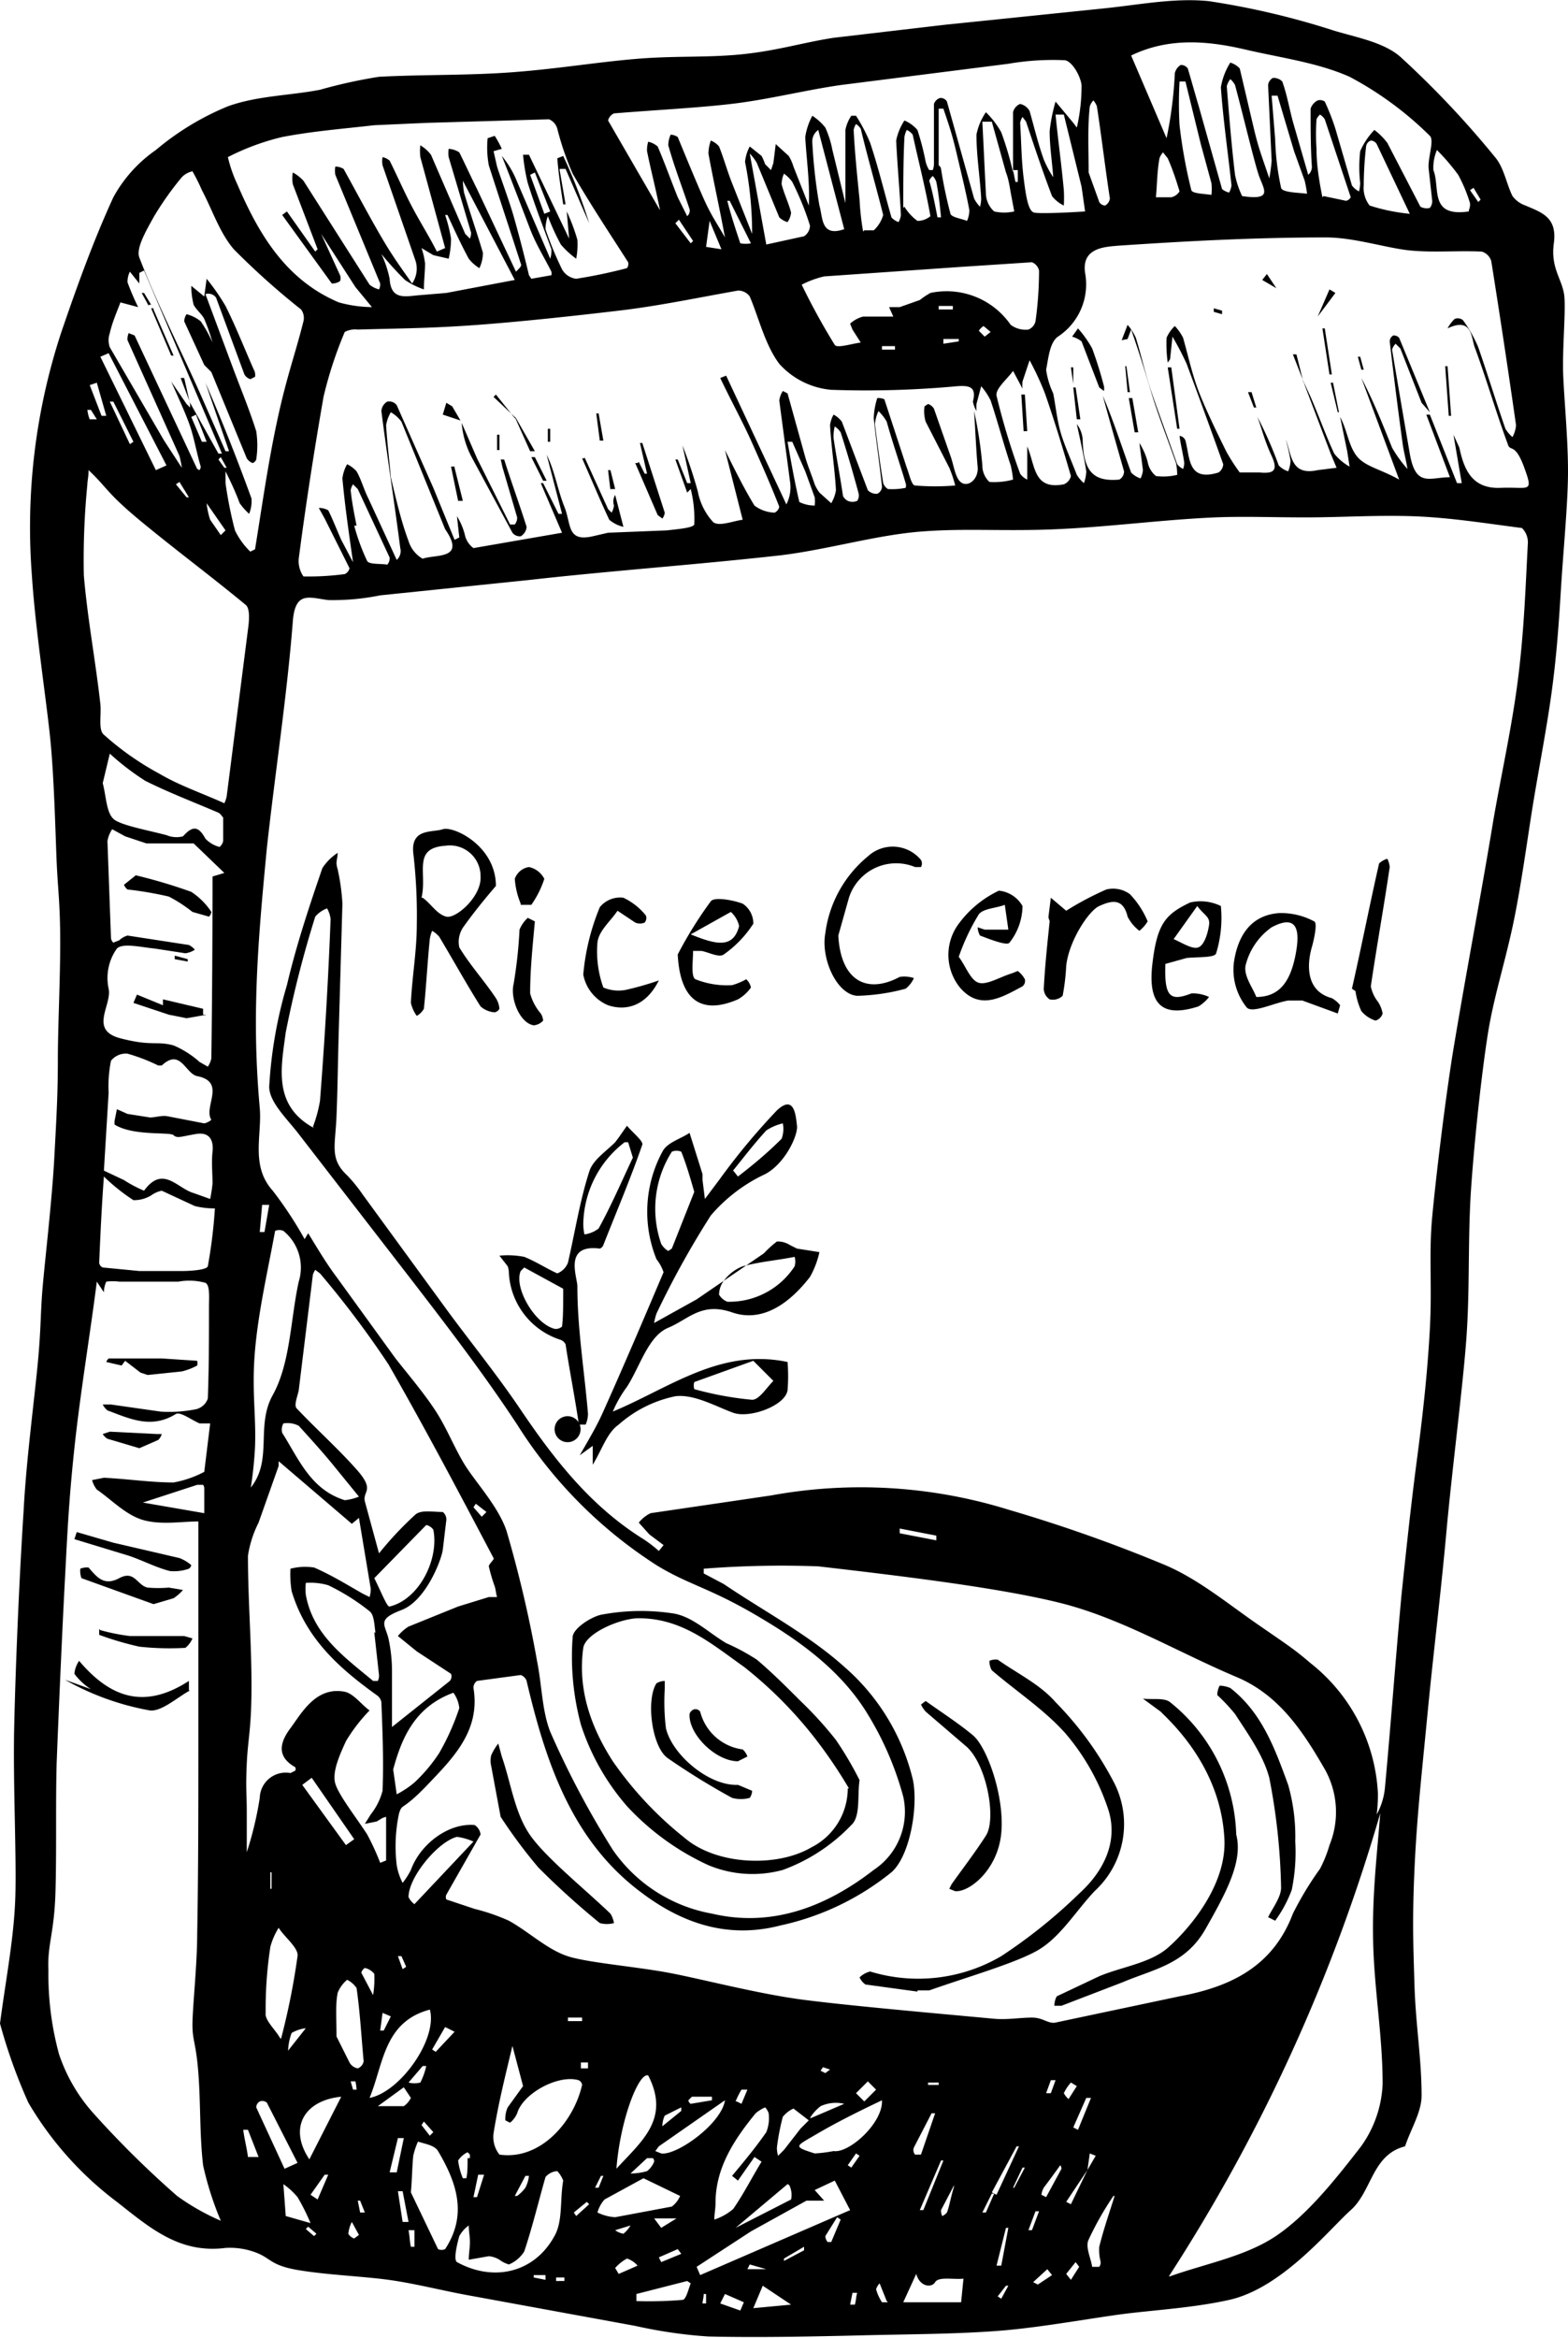 <svg id="ricecereal_kidsfood_Image" data-name="ricecereal(kidsfood) Image" xmlns="http://www.w3.org/2000/svg" viewBox="0 0 132.8 197.9"><title>ricecereal(kidsfood)</title><path d="M3.2,176.5c0.5-3.8,1.2-7.3,1.3-10.8s-0.2-9.5-.1-14.2,0.4-12.2.8-18.4c0.2-3.8.7-7.7,1.1-11.5s0.3-4.9.5-7.3,0.8-7.4,1-11.1,0.3-5.5.3-8.3,0.2-6.6.2-9.9S8.1,80.5,8,78.2s-0.2-6.7-.5-10S6.2,58.6,5.9,53.9A52.8,52.8,0,0,1,8.4,33.3c1.3-3.8,2.7-7.7,4.4-11.4a11.7,11.7,0,0,1,3.6-4,23,23,0,0,1,6.1-3.7c2.5-.9,5.2-0.9,7.8-1.4a42.8,42.8,0,0,1,5-1.1c3.8-.2,7.7-0.1,11.5-0.4s6.7-.8,10.1-1.1S63,10.1,66,9.8s5.2-1,7.8-1.4l9.4-1.1L96.8,5.9c2.9-.3,5.9-0.9,8.8-0.6a66.8,66.8,0,0,1,10.6,2.5c2,0.6,4.3,1,5.7,2.3a80.1,80.1,0,0,1,8,8.5c0.7,0.9.9,2.2,1.4,3.2a2.3,2.3,0,0,0,1.1.8c1.4,0.6,2.7,1,2.4,3.2s0.8,3.1.9,4.6-0.2,4.5-.1,6.7,0.4,5.3.4,8-0.4,6.7-.6,10-0.4,5.9-.8,8.8-1,6-1.5,9-1,6.9-1.7,10.3-1.7,6.4-2.2,9.6-1.1,8.6-1.4,12.9-0.1,8.5-.4,12.7-1.2,11-1.7,16.5-1.1,10.2-1.6,15.4-0.9,8.7-1.1,13.1-0.1,6.6,0,9.9,0.6,6.2.6,9.3c0,1.4-.9,2.8-1.4,4.3h0c-2.8.7-2.8,3.8-4.6,5.4s-5.8,6.6-10.3,7.6c-2.7.6-5.5,0.8-8.2,1.1s-7.4,1.2-11.1,1.5-7.8.3-11.8,0.4-8.7.2-13,.1a40.6,40.6,0,0,1-6.2-.9l-14.2-2.6c-2.2-.4-4.5-1-6.7-1.3s-5-.4-7.5-0.8-2.4-1-3.7-1.5a6.2,6.2,0,0,0-2.6-.4c-3.9.5-6.4-1.7-9.2-3.9a28.6,28.6,0,0,1-7.5-8.4A45.4,45.4,0,0,1,3.2,176.5Zm92.1,12.4-1.8,2.7,0.4,0.2,1.4-2.9,0.7-1.2-0.5-.2ZM19.3,39.3l2.4,4.3H22L15.4,28.1l-0.4.2v0.9l-0.8-1a1.9,1.9,0,0,0-.2.9,21.5,21.5,0,0,0,.9,2.1l-1.5-.4c-0.3.8-.7,1.7-0.9,2.6a1.8,1.8,0,0,0,0,1.2l4.6,7.9,1.5,2.3a9.2,9.2,0,0,0-.2-1l-4.4-9.8a1.2,1.2,0,0,1,.1-0.6l0.5,0.2,5.3,11.3L20.1,45a0.6,0.6,0,0,0,.1-0.3c-0.3-1-.5-2.1-0.8-3.1s-0.9-2.3-1.7-4.1L19,39.4l0.3,0.3V39.3h0Zm94.3-1.8,0.6,1.3c0.7,1.6,1.3,3.3,2,4.8a4.4,4.4,0,0,0,1.3,1.1l-0.2-1.3-0.6-2.9c0.6,1.1.7,2.4,1.4,3.3s2,1.1,3.6,2l-3.2-8.6c1,1.9,1.8,3.9,2.6,5.9a10.7,10.7,0,0,0,1.3,1.8c-0.1-.7-0.3-1.4-0.4-2.1q-0.6-4.4-1.1-8.7a0.6,0.6,0,0,1,.3-0.5,0.6,0.6,0,0,1,.5.2l2.6,6.3-0.7-.8-1.8-4.6-0.4-.4a1.2,1.2,0,0,0-.3.5c0.5,3,1,5.9,1.5,8.8s1.7,2,3.4,2l-2-5.3h0.3l2.3,5.8H127L126.3,42l0.5,1.1c0.4,1.9,1.1,3.5,3.5,3.4s2.8,0.5,2-1.7-1.2-1.3-1.4-2c-1-2.7-1.8-5.5-2.8-8.2-0.3-.8-0.2-2.6-2.3-1.6a3.1,3.1,0,0,1,.6-0.8,0.7,0.7,0,0,1,.7.1,11.3,11.3,0,0,1,1.3,2.3c0.8,2.3,1.5,4.6,2.3,6.9a2.8,2.8,0,0,0,.6.7,2.6,2.6,0,0,0,.3-1q-1-7-2.1-13.9a1.2,1.2,0,0,0-.8-0.8c-2-.1-4.1.1-6.1-0.1s-4.7-1.1-7.1-1.1c-5.9,0-11.7.3-17.6,0.7-1.2.1-3.1,0.2-2.8,2.3a5.3,5.3,0,0,1-2.3,5.4c-0.7.5-.8,1.8-1,2.8a6.9,6.9,0,0,0,.6,2c0.2,1,.3,2.1.6,3.2s0.9,2.4,1.4,3.7a3.1,3.1,0,0,0,.6.7,3.1,3.1,0,0,0,.2-1c-0.2-1.3-.5-2.6-0.8-4a2.4,2.4,0,0,1,.5,1.5c0.1,2.5.9,3.4,3.1,3.2a0.8,0.8,0,0,0,.4-0.7c-0.6-2.1-1.2-4.2-1.8-6.4,0.9,2.1,1.6,4.3,2.4,6.5a1.9,1.9,0,0,0,.8.5,2.1,2.1,0,0,0,.2-0.7c-0.1-.8-0.2-1.5-0.3-2.3a5.8,5.8,0,0,1,.7,1.6,2,2,0,0,0,.7,1.2,5,5,0,0,0,1.8-.1,5,5,0,0,0-.1-1c-0.7-2-1.5-4-2.1-6s-1-3.3-1.7-5.3l-0.3.8L98.2,34l0.5-1.3a4.4,4.4,0,0,1,.7,1.1c0.4,1.3.7,2.6,1.1,3.9s1.6,4.5,2.4,6.8a1.5,1.5,0,0,0,.5.4,1.6,1.6,0,0,0,.1-0.5c-0.1-.8-0.3-1.5-0.4-2.3a0.6,0.6,0,0,1,.5.4c0.4,1.5.2,3.5,2.8,2.7a0.9,0.9,0,0,0,.4-0.7q-1.5-4.2-3.1-8.5a25,25,0,0,0-1.2-2.3l-0.2,1.9-0.2.3a11.7,11.7,0,0,1-.1-2.1,3,3,0,0,1,.7-1,4.1,4.1,0,0,1,.7,1c0.4,1.4.7,2.8,1.2,4.2s1.6,3.7,2.5,5.5a17.1,17.1,0,0,0,1.1,1.7h1.7c1.1,0.1,1.6-.1,1-1.4s-0.8-2.2-1.2-3.3a34.2,34.2,0,0,1,1.8,4.1,1.9,1.9,0,0,0,.8.5,2.6,2.6,0,0,0,.2-0.9,17.6,17.6,0,0,0-.4-1.8c0.5,1.3.4,3.1,2.7,2.6l1.6-.2-0.5-1.2-2.2-5.8h0ZM29.3,109.6c0.8,1.3,1.5,2.5,2.4,3.7l5,6.9c1.1,1.4,2.3,2.8,3.3,4.3s1.6,3.1,2.5,4.6,2.9,3.6,3.6,5.7a103.7,103.7,0,0,1,2.6,11.1c0.4,2,.4,4.1,1.1,5.9a75.9,75.9,0,0,0,5.3,10,13,13,0,0,0,8.4,5.4c5.1,1.2,9.7-.6,13.7-3.7a5.9,5.9,0,0,0,2.5-6.2,26.5,26.5,0,0,0-2.9-6.8c-2.3-3.9-6-6.5-9.8-8.7s-5.6-2.5-8.2-4.1A38.5,38.5,0,0,1,47,125.8c-2.7-4.1-5.6-7.9-8.6-11.8l-9.9-12.8c-1-1.3-2.5-2.7-2.5-4a37.5,37.5,0,0,1,1.5-8.6c0.8-3.4,1.9-6.7,3-9.9a4.3,4.3,0,0,1,1.3-1.3c0,0.3-.1.6-0.1,0.9a2.3,2.3,0,0,0,.1.5,17.9,17.9,0,0,1,.4,2.9c-0.1,3.5-.2,7-0.3,10.5s-0.1,5-.2,7.5-0.6,3.6.9,5a12.2,12.2,0,0,1,1.3,1.6l7.3,10c2,2.7,4.1,5.3,6,8.1,2.9,4.3,6,8.3,10.5,11.1a10.9,10.9,0,0,1,1.3,1l0.4-.5-1.2-.9-0.9-1a2.9,2.9,0,0,1,1-.8l10.2-1.5A42.2,42.2,0,0,1,88.6,133a128.2,128.2,0,0,1,13.3,4.7c2.8,1.2,5.2,3.2,7.8,5s3.1,2.1,4.5,3.3a15,15,0,0,1,5.7,11,13.8,13.8,0,0,1-.1,1.8,5.8,5.8,0,0,0,.7-2.3c0.5-5.4.9-10.9,1.4-16.3,0.4-3.8.8-7.6,1.3-11.4s0.9-7.4,1.1-11.1-0.1-6.3.2-9.5,1-9.1,1.7-13.6c1.1-6.7,2.4-13.4,3.5-20.1,0.7-4,1.6-8,2.1-12.1s0.6-7.5.8-11.2a1.7,1.7,0,0,0-.5-1.3c-3.1-.4-6.2-0.9-9.3-1s-6,.1-9,0.1-5.1-.1-7.7,0c-4.5.2-8.9,0.8-13.4,1s-7.7-.1-11.5.2-7.8,1.5-11.8,2c-7.1.8-14.3,1.3-21.4,2.1L35.4,55.6a20.1,20.1,0,0,1-4.4.4c-1.6-.2-2.8-0.8-3,1.8-0.5,6.4-1.5,12.8-2.2,19.2-0.4,4.2-.8,8.4-0.9,12.7a80.3,80.3,0,0,0,.3,9.3c0.2,2.3-.8,4.9,1.1,7a33.2,33.2,0,0,1,2.7,4.1ZM62.8,138v0.4l1.7,0.9c3.4,2.3,7.2,4.3,10.2,7a18.3,18.3,0,0,1,5.8,9.5c0.5,2.2-.2,6.5-1.8,7.9a22.5,22.5,0,0,1-9.4,4.5c-4.6,1.2-8.5-.3-11.8-2.8-5.9-4.4-8.1-11.1-9.7-17.9a0.8,0.8,0,0,0-.5-0.5l-3.7.5a0.7,0.7,0,0,0-.3.6c0.6,3.6-1.7,5.9-3.9,8.2s-2.1,1.5-2.4,2.4a13.3,13.3,0,0,0-.2,4.4,5.1,5.1,0,0,0,.5,1.5,6.5,6.5,0,0,0,.7-1.1c0.8-2.2,3.2-4,5.4-3.8a1.1,1.1,0,0,1,.5.8l-2.9,5.1a0.5,0.5,0,0,0,0,.4l2.4,0.8a17,17,0,0,1,2.9,1c1.8,1,3.4,2.6,5.3,3.1s5.5,0.8,8.2,1.3,7.6,1.8,11.5,2.3,10.7,1.1,16.1,1.6c1.1,0.1,2.2-.1,3.2-0.1s1.4,0.6,2.1.4l10.4-2.2c4.3-.8,7.9-2.5,9.6-7a27.6,27.6,0,0,1,2.3-3.8,10.8,10.8,0,0,0,.8-2,7.4,7.4,0,0,0-.5-6.6c-1.8-3.1-3.8-6.1-7.3-7.6-5-2.1-9.8-5-15-6.3s-13.6-2.3-20.5-3.1A84.5,84.5,0,0,0,62.8,138ZM11.4,113.7c-0.6,4.7-1.4,9.4-1.9,14.1s-0.6,7.4-.8,11.1S8.2,149.3,8,154.4c-0.1,3.6,0,7.3-.1,10.9s-0.7,4.5-.6,6.7a25.7,25.7,0,0,0,.9,7.1,14.3,14.3,0,0,0,3,5.1,82.6,82.6,0,0,0,7,6.9,19.5,19.5,0,0,0,3.7,2.1,26.7,26.7,0,0,1-1.5-4.7c-0.3-2.6-.2-5.2-0.4-7.8s-0.5-2.7-.5-4.1,0.4-5.1.4-7.6c0.1-5.4.1-10.9,0.1-16.3s0-12.3,0-18.7c-1.4,0-3.1.3-4.6-.1s-2.7-1.7-4-2.6a2.2,2.2,0,0,1-.4-0.8l1-.2c2,0.1,4,.4,5.9.4a8.9,8.9,0,0,0,2.6-.9l0.5-4.1H20.1c-0.7-.3-1.6-1-2-0.8-2.1,1.3-3.9.4-5.8-.3a1.6,1.6,0,0,1-.4-0.5h0.7l4.2,0.6a11.5,11.5,0,0,0,3-.2,1.4,1.4,0,0,0,1-.9c0.1-2.6.1-5.2,0.1-7.8,0-.7.1-1.8-0.3-2a5.1,5.1,0,0,0-2.3-.1h-5a4.1,4.1,0,0,0-1.1,0,2.2,2.2,0,0,0-.2.9ZM64.6,43.3c1,2,1.7,3.4,2.5,4.7a3,3,0,0,0,1.7.6,0.7,0.7,0,0,0,.4-0.5c-0.7-1.8-1.5-3.6-2.3-5.4s-1.8-3.6-2.7-5.5l0.5-.2,5.1,10.9a3.2,3.2,0,0,0,.3-2c-0.3-2.3-.6-4.5-0.9-6.8a2,2,0,0,1,.3-0.8l0.4,0.2,1.5,5.4c0.2,0.7.5,1.4,0.8,2.3a3.5,3.5,0,0,0,.4.7l1,0.9a3.1,3.1,0,0,0,.4-1.1c-0.1-1.8-.4-3.7-0.5-5.5a2.4,2.4,0,0,1,.3-0.9,2.1,2.1,0,0,1,.7.6l2.2,5.8a1,1,0,0,0,.8.3,0.7,0.7,0,0,0,.4-0.6c-0.2-1.9-.5-3.9-0.7-5.8a6.2,6.2,0,0,1,.3-1.7,1.3,1.3,0,0,1,.6.1L80,44.8c0.2,0.5.4,1.5,0.7,1.5a20.4,20.4,0,0,0,3.4,0,10.2,10.2,0,0,0-.5-1.5l-2-3.9a3,3,0,0,1-.1-1.3l0.3-.2a0.9,0.9,0,0,1,.5.4l1.4,4c0.3,0.8.4,2,1,2.3s1.4-.4,1.3-1.4-0.2-3.1-.3-4.7a35.8,35.8,0,0,1,.7,4.6A1.9,1.9,0,0,0,87,46a6,6,0,0,0,2-.2,8.9,8.9,0,0,0-.2-1.2c-0.6-1.8-1.1-3.7-1.7-5.5a5.5,5.5,0,0,0-.8-1.2l-0.4,1.5a4.5,4.5,0,0,0,0,.6,2.6,2.6,0,0,1-.3-0.8c0.3-1.2-.2-1.4-1.4-1.3a83.8,83.8,0,0,1-10.6.3A6.7,6.7,0,0,1,69.2,36c-1.2-1.6-1.7-3.8-2.5-5.7a1.2,1.2,0,0,0-1-.5c-3.4.6-6.7,1.3-10.1,1.7s-7.9.9-11.9,1.2-6.8.3-10.2,0.4a1.9,1.9,0,0,0-1.1.2,34.1,34.1,0,0,0-1.8,5.5c-0.8,4.6-1.5,9.1-2.1,13.7a2.3,2.3,0,0,0,.4,1.5,23.1,23.1,0,0,0,3.5-.2,0.7,0.7,0,0,0,.4-0.5l-2.1-4.2-0.5-.9a1.6,1.6,0,0,1,.8.2c0.4,0.8.7,1.6,1.1,2.5l1,1.9c-0.4-2.8-.7-4.9-0.9-7.1a3.2,3.2,0,0,1,.4-1.2,2.6,2.6,0,0,1,.8.6c0.4,0.7.6,1.5,1,2.3l2.4,5.2a1,1,0,0,0,.3-1c-0.5-3.9-1.1-7.7-1.6-11.6a1,1,0,0,1,.5-0.8,0.8,0.8,0,0,1,.8.3l3.1,7,1.8,4.4,0.4-.2-0.2-1.8a5.5,5.5,0,0,1,.7,1.7,1.9,1.9,0,0,0,.7,1l7.5-1.3-1.8-4.2h0.2l1.3,2.6h0.3l-1.3-5c0.7,1.4.9,2.9,1.5,4.4s0.2,3,2.4,2.5l1.3-.3,5-.2c0.8-.1,2.2-0.2,2.3-0.5a10.4,10.4,0,0,0-.3-3l-0.3.3-1-2.8h0.2l0.8,2h0.3l-0.7-3.2a39.2,39.2,0,0,1,1.3,3.9,5.3,5.3,0,0,0,1.3,2.6c0.5,0.4,1.7-.1,2.5-0.2ZM29.9,26.5l0.2-.2L28,20.8a3,3,0,0,1,0-1,3.5,3.5,0,0,1,.9.7l5.6,8.8a2.1,2.1,0,0,0,.8.4,1,1,0,0,0,.1-0.5L31.6,20a2.1,2.1,0,0,1,0-.7,1.4,1.4,0,0,1,.7.2c1,1.8,2,3.7,3.1,5.6s1.8,2.8,2.7,4.1a2.2,2.2,0,0,0,.3-1.9l-2.8-8.1a1.9,1.9,0,0,1,0-.7,1.4,1.4,0,0,1,.6.3c0.7,1.4,1.3,2.8,2,4.1s1.4,2.4,2,3.6l0.7-.3-2.1-7.7a4.2,4.2,0,0,1,0-1,3.2,3.2,0,0,1,.9.8L42.6,25,43,25.4a1.4,1.4,0,0,0,.1-0.5l-1.9-6.4a2.2,2.2,0,0,1,0-.7,1.8,1.8,0,0,1,.9.3c0.5,1,1,2.1,1.5,3.1l3.3,7c0.4-.4.5-0.5,0.4-0.7-0.9-2.8-1.8-5.5-2.7-8.3a8.2,8.2,0,0,1-.1-2.3l0.6-.2a8.9,8.9,0,0,1,.6,1.1l-0.7.2c0.1,0.4.2,0.9,0.3,1.3s1,2.8,1.4,4.2,0.9,3.3,1.3,5l0.2,0.3,1.7-.3a0.6,0.6,0,0,0,0-.3c-0.6-1.2-1.3-2.3-1.8-3.6s-1.6-4.2-2.4-6.2A8.1,8.1,0,0,1,47,20.6l2.5,5.8,0.3,0.7a2.2,2.2,0,0,0,.1-0.8c-0.7-1.9-1.4-3.7-2-5.6a15.8,15.8,0,0,1-.4-2.4H48l3.4,7.1-0.2-2.3a16.2,16.2,0,0,1,.9,2.4,6.2,6.2,0,0,1-.1,1.6,7.3,7.3,0,0,1-1.3-1.2,19.7,19.7,0,0,1-1.1-2.4,3.2,3.2,0,0,0-.2,1.1,28.8,28.8,0,0,0,1.4,3.4,1.6,1.6,0,0,0,1.2.8,43.3,43.3,0,0,0,4.3-.9,0.6,0.6,0,0,0,.1-0.5c-1.6-2.5-3.2-4.9-4.7-7.5a24.5,24.5,0,0,1-1.3-3.8,1.2,1.2,0,0,0-.7-0.8l-10.3.3-4.5.2c-2.6.3-5.2,0.5-7.8,1a20.4,20.4,0,0,0-4.6,1.7,11.6,11.6,0,0,0,.8,2.3c1.8,4.2,4.1,8.1,8.6,10a10.9,10.9,0,0,0,2.8.4l-1.4-1.7L30.4,25,32,28.5a0.7,0.7,0,0,1,0,.5,1.2,1.2,0,0,1-.7.2l-4.2-5.8,0.4-.3ZM22.2,73.2a2.3,2.3,0,0,0,.2-0.6c0.6-4.7,1.2-9.4,1.8-14.1,0.1-.7.2-1.8-0.2-2.1-2.9-2.4-6-4.7-8.9-7.1s-2.8-2.8-4.4-4.3c0,0.6-.1.9-0.1,1.2a65,65,0,0,0-.3,7.7c0.3,3.6,1,7.3,1.4,10.9,0.1,0.9-.2,2.2.3,2.6a24.2,24.2,0,0,0,4.7,3.3C18.4,71.7,20.2,72.3,22.2,73.2Zm80.1,124.7c3.1-1.1,6.5-1.7,9.1-3.5s4.9-4.7,7-7.4a9.7,9.7,0,0,0,1.9-5.4c0-4-.7-7.9-0.8-11.9s0.3-7.2.6-11A147.4,147.4,0,0,1,102.2,197.9ZM89,19.8c0-2.1,0-3.6,0-5.1a1,1,0,0,1,.6-0.7,1.2,1.2,0,0,1,.8.6c0.4,1.4.7,2.7,1.2,4.1a8.9,8.9,0,0,0,.8,1.5c-0.1-1.4-.3-2.6-0.3-3.9a14.2,14.2,0,0,1,.5-2.5l1.5,1.8,0.3,0.4a15.5,15.5,0,0,0,.4-3.6c-0.1-.8-0.8-2-1.4-2.1a22.1,22.1,0,0,0-4.8.3L74.4,12.4c-2.8.4-5.6,1.1-8.5,1.5s-7.1.6-10.7,0.9a0.9,0.9,0,0,0-.5.6l4.4,7.6c-0.4-2-.8-3.5-1.1-5a2.3,2.3,0,0,1,.1-0.8,1.8,1.8,0,0,1,.8.4c0.6,1.4,1.1,2.8,1.7,4.3l0.8,1.6a0.6,0.6,0,0,0,.2-0.6c-0.6-1.8-1.3-3.6-1.8-5.4a2.2,2.2,0,0,1,.2-0.9,1.2,1.2,0,0,1,.6.2c0.7,1.7,1.4,3.4,2.1,5s1.1,2.1,1.9,3.5c-0.5-2.7-1-4.9-1.4-7.1a3.5,3.5,0,0,1,.2-1.1,1.7,1.7,0,0,1,.7.5c0.4,1,.7,2.1,1.1,3.1l1.7,4.3a30.8,30.8,0,0,0-.6-6.1,3.5,3.5,0,0,1,.4-1.3l1,0.8a4.6,4.6,0,0,1,.3.7l0.5,0.5,0.2-.6,0.2-1.6L70,18.4a3.8,3.8,0,0,1,.4.9l1.3,3.3c0.1-2-.2-3.9-0.3-5.8A5.5,5.5,0,0,1,72,15,4.7,4.7,0,0,1,73.1,16a8.3,8.3,0,0,1,.6,1.9l1.1,4.5c0-2,0-4.1,0-6.2a3.3,3.3,0,0,1,.5-1.2h0.4a14.2,14.2,0,0,1,1.2,2.3c0.7,2.1,1.2,4.2,1.8,6.3a1.4,1.4,0,0,0,.6.4,1.5,1.5,0,0,0,.2-0.6c-0.1-2.1-.3-4.2-0.4-6.3a4.8,4.8,0,0,1,.7-1.7,3,3,0,0,1,1.1.8,22.5,22.5,0,0,1,.7,2.7,2.5,2.5,0,0,0,.3.7h0.3a1.6,1.6,0,0,0,.1-0.5c0-1.7,0-3.4,0-5.1a0.8,0.8,0,0,1,.5-0.5,0.6,0.6,0,0,1,.6.3L85.7,22a2.7,2.7,0,0,0,.5.7,2.7,2.7,0,0,0,.1-0.7c-0.1-1.8-.4-3.6-0.4-5.4a5.1,5.1,0,0,1,.8-1.9,7.4,7.4,0,0,1,1.3,1.7A26.6,26.6,0,0,1,89,19.8ZM36.4,151.4l4.9-3.9a0.6,0.6,0,0,0,.1-0.6l-2.9-1.9-1.6-1.3a3.6,3.6,0,0,1,.9-0.8l4.2-1.7,2.6-.8h0.7c-0.1-.3-0.1-0.6-0.2-0.9a14.8,14.8,0,0,1-.5-1.7c0-.2.5-0.6,0.4-0.7-2.9-5.5-5.8-11-8.9-16.4a81.5,81.5,0,0,0-5.8-7.7l-0.4-.3a1.8,1.8,0,0,0-.2.4l-1.2,9.8c-0.1.5-.4,1.2-0.2,1.5,1.7,1.8,3.5,3.4,5.1,5.2s0.5,1.8.7,2.7l1.2,4.4a29.4,29.4,0,0,1,3.1-3.3c0.5-.4,1.5-0.2,2.3-0.2a0.8,0.8,0,0,1,.3.7c-0.1.8-.2,1.7-0.3,2.5s-1.4,4.3-3.5,5.1-1.4,1.2-1.1,2.4a13.2,13.2,0,0,1,.3,2.9C36.4,148.6,36.4,150.2,36.4,151.4Zm-0.8,7.7-0.5.3-1,.2,0.5-.8a5.4,5.4,0,0,0,1-2c0.1-2.5,0-5-.1-7.5a0.9,0.9,0,0,0-.4-0.6c-3.2-2.3-6-4.8-7.2-8.8a8.9,8.9,0,0,1-.1-1.9,5,5,0,0,1,2-.1c1.4,0.6,2.7,1.4,4.1,2.2l0.6,0.3a2.4,2.4,0,0,0,.1-0.7l-1-6-0.6.5-6.2-5.3v0.4l-1.7,4.8a9.3,9.3,0,0,0-.9,2.8c0,3.7.3,7.3,0.3,11s-0.3,4.4-.4,6.6,0,2.6,0,4,0,2.3,0,3.5a29.2,29.2,0,0,0,1.1-4.6,2.2,2.2,0,0,1,2.6-2.1l0.4-.2a0.3,0.3,0,0,0,0-.3c-1.6-.9-1.3-2.1-0.4-3.3s2.1-3.5,4.5-3.1c0.8,0.1,1.5,1.1,2.2,1.6a14.1,14.1,0,0,0-2,2.6c-0.5,1.1-1.2,2.6-.9,3.6s1.8,2.9,2.7,4.3a21.2,21.2,0,0,1,1.1,2.4l0.5-.2v-3.7ZM22.3,45.1v1a34.7,34.7,0,0,0,.8,4,6.3,6.3,0,0,0,1.3,1.8l0.4-.2c0.6-3.7,1.1-7.3,1.9-11s1.5-5.5,2.2-8.3a1.2,1.2,0,0,0-.2-1,63.5,63.5,0,0,1-5.7-5.1c-1.2-1.4-1.8-3.3-2.7-5a16.8,16.8,0,0,0-.8-1.6,1.8,1.8,0,0,0-.9.5,26,26,0,0,0-2.4,3.4c-0.6,1.1-1.5,2.6-1.2,3.4,1.5,3.9,3.4,7.6,5.1,11.4l2.2,5h0.3l-2-5.8c1.4,3.2,2.7,6.5,3.9,9.8a2.9,2.9,0,0,1-.2,1.3,5.6,5.6,0,0,1-.8-0.9C23.2,47,22.9,46.3,22.3,45.1ZM21.2,79.4l1-.3-2.6-2.5h-4L13.8,76l-1.1-.6a2.6,2.6,0,0,0-.4,1c0.1,2.7.2,5.5,0.3,8.2a0.6,0.6,0,0,0,.2.4l0.5-.2a1.7,1.7,0,0,1,.7-0.4l5.2,0.8a1.5,1.5,0,0,1,.5.4,1.9,1.9,0,0,1-.8.3l-2.6-.4c-1.1-.1-2.7-0.5-3.2,0a4.3,4.3,0,0,0-.7,3.4c0.3,1.4-1.7,3.5,1,4.2s3,0.2,4.5.6a8,8,0,0,1,2.2,1.4l0.7,0.4a1.9,1.9,0,0,0,.3-0.7Q21.2,87.2,21.2,79.4ZM99,9.9l3,7a34.5,34.5,0,0,0,.7-5.5,1.1,1.1,0,0,1,.5-0.7,0.7,0.7,0,0,1,.6.3c0.3,1,.6,2.1.9,3.1l2,7.1a1.3,1.3,0,0,0,.6.3,1.7,1.7,0,0,0,.2-0.6c-0.3-2.8-.7-5.5-0.9-8.3a5.6,5.6,0,0,1,.8-2.1,1.8,1.8,0,0,1,.8.5c0.4,1.7.8,3.4,1.2,5.1s0.7,2.4,1.3,4.2a14.5,14.5,0,0,0,.2-1.5c-0.1-2.1-.2-4.3-0.3-6.4a0.8,0.8,0,0,1,.4-0.6,1,1,0,0,1,.8.3c0.4,1.1.6,2.3,0.9,3.4l1.3,4.5a0.9,0.9,0,0,0,.3-0.8c-0.1-1.6-.1-3.2-0.1-4.8a1.2,1.2,0,0,1,.6-0.7,0.7,0.7,0,0,1,.6.1,19,19,0,0,1,.9,2.3l1.4,4.8a1.6,1.6,0,0,0,.6.5,3.1,3.1,0,0,0,.1-0.7,12.1,12.1,0,0,1,0-2.7,6.2,6.2,0,0,1,1.2-1.8,5.5,5.5,0,0,1,1.1,1.1l2.8,5.4a1.1,1.1,0,0,0,.8.1,0.9,0.9,0,0,0,.2-0.6c-0.1-.9-0.2-1.8-0.3-2.7s0.5-2.4.1-2.8a28.8,28.8,0,0,0-6.8-5c-2.7-1.2-5.8-1.6-8.8-2.3S102.3,8.3,99,9.9ZM12.9,100.4v-0.3l0.2-1L14,99.5l1.9,0.3c0.5,0,1-.2,1.5-0.1l3.1,0.6a1.4,1.4,0,0,0,.6-0.3c-0.7-1.1,1.3-3.2-1.2-3.7-1-.2-1.4-2.4-3-0.9H16.6a15.2,15.2,0,0,0-2.6-1,1.6,1.6,0,0,0-1.4.6,10.9,10.9,0,0,0-.2,2.7L12,104.3l1.7,0.8a10.9,10.9,0,0,0,1.7.9c1.6-2.2,2.8-.2,4.2.2l1.4,0.5a12.8,12.8,0,0,0,.2-1.3c0-.9-0.1-1.8,0-2.7s-0.2-1.7-1.4-1.5-1.6.4-1.9,0.1S14.5,101.4,12.9,100.4Zm66-68.3-0.4-.9h0.9l1.7-.6a6.8,6.8,0,0,1,.9-0.6,6.6,6.6,0,0,1,6.8,2.7,2.1,2.1,0,0,0,1.5.4,1,1,0,0,0,.6-0.7c0.2-1.4.3-2.9,0.3-4.3a1,1,0,0,0-.6-0.7l-6.1.4L73,28.6a8.2,8.2,0,0,0-1.9.7,56,56,0,0,0,2.8,5.1c0.2,0.3,1.4-.1,2.2-0.2l-0.7-1.1-0.2-.5a2.6,2.6,0,0,1,1.1-.6h2.7ZM12,104.8c-0.2,2.7-.3,5-0.4,7.3a0.5,0.5,0,0,0,.3.4l3.1,0.3h3.6c0.8,0,2.1-.1,2.2-0.4a42.1,42.1,0,0,0,.6-4.9,7,7,0,0,1-1.7-.2L16.9,106a2.3,2.3,0,0,0-.9.4,2.8,2.8,0,0,1-1.5.4A16.1,16.1,0,0,1,12,104.8Zm17.7-4.2a11.6,11.6,0,0,0,.6-2.2c0.4-5.1.7-10.2,0.9-15.4a2.4,2.4,0,0,0-.3-0.9,2.4,2.4,0,0,0-1,.7,91.7,91.7,0,0,0-2.5,9.8C27,95.6,26.3,98.8,29.8,100.7Zm-5.4,30.7c2.1-2.4.5-5.3,2-8s1.5-6.4,2.2-9.6a4,4,0,0,0-1.3-4.3,0.9,0.9,0,0,0-.7,0c-0.6,3.3-1.4,6.7-1.7,10.1s0.1,5.4,0,8.2A34.2,34.2,0,0,1,24.4,131.4Zm-2.3-57a0.8,0.8,0,0,0-.3-0.3c-2.1-.9-4.2-1.7-6.2-2.7A21.7,21.7,0,0,1,12.5,69l-0.6,2.5h0c0.3,1.1.3,2.6,1,3.1s2.9,0.9,4.4,1.3a2.2,2.2,0,0,0,1.4.1c0.8-.9,1.3-0.9,1.9.2a2.5,2.5,0,0,0,1.2.7,0.9,0.9,0,0,0,.3-0.5C22.1,75.8,22.1,75.2,22.1,74.4ZM90.2,43c0.7,1.6.5,3.7,3.1,3.2a1,1,0,0,0,.6-0.7c-0.7-2.4-1.4-4.7-2.2-7a25.1,25.1,0,0,0-1.3-2.8l-0.6,1.8a2.7,2.7,0,0,0,0,.6L89,36.6c-0.5.7-1.5,1.5-1.4,2.1a59.8,59.8,0,0,0,2,6.6,1.5,1.5,0,0,0,.6.5c0-.2,0-0.4,0-0.6S90.2,43.7,90.2,43ZM46.6,178.4c-0.6,2.5-1.2,4.9-1.6,7.4a2.4,2.4,0,0,0,.5,1.8c3.5,0.5,6.3-2.8,7-5.9a0.5,0.5,0,0,0-.3-0.4c-1.7-.5-4.7,1.1-5.2,2.8a2.1,2.1,0,0,1-.6.8l-0.4-.2a2.3,2.3,0,0,1,.2-1.1l1.3-1.8ZM36.3,45.6c0.5,2.1.9,3.8,1.5,5.4A2.6,2.6,0,0,0,39,52.5c1.1-.4,3.7.1,1.9-2.5h0l-3.7-9.1a2.9,2.9,0,0,0-.9-0.8,3.2,3.2,0,0,0-.4,1.1C36,42.8,36.2,44.4,36.3,45.6Zm4.7-22.2H40.9a12.4,12.4,0,0,1,.5,2,7.7,7.7,0,0,1-.2,1.7l-1.3-.3-1-.6a6.4,6.4,0,0,1,.3,1.3c0,0.7-.1,1.5-0.1,2.2a6.7,6.7,0,0,1-1.6-.8,27.2,27.2,0,0,1-2-2.2,9.4,9.4,0,0,1,.7,2.1c0.1,1.8,1.3,1.5,2.4,1.4l2.4-.2,5.8-1.1-4.4-8.4a7.7,7.7,0,0,0,.1,1c0.5,1.7,1.1,3.4,1.6,5.1a3,3,0,0,1-.3,1.3,3.4,3.4,0,0,1-.9-0.8C42.3,26,41.7,24.7,41.1,23.4Zm-6.1,120H35c-0.1-.6-0.1-1.5-0.5-1.8a18.3,18.3,0,0,0-3.5-2.2,5.4,5.4,0,0,0-1.9-.2,5.2,5.2,0,0,0,0,1c0.6,3.4,3.3,5.3,5.7,7.3h0.4a1,1,0,0,0,.1-0.5ZM38,190.8l2.3,4.8a0.7,0.7,0,0,0,.6,0c1.9-2.9,1-5.6-.6-8.3-0.3-.5-1.1-0.6-1.7-0.8a6.4,6.4,0,0,0-.4,1.2C38.1,188.7,38.1,189.7,38,190.8Zm24.2,6.3,0.3,0.7,12.7-5.5-1.3-2.5-1.7.8,0.8,0.9H71.5l-4.7,2.6ZM36.5,155l0.3,2.1a8.3,8.3,0,0,0,1.5-1,13.5,13.5,0,0,0,2.1-2.5,20.6,20.6,0,0,0,1.7-3.8,2.7,2.7,0,0,0-.5-1.3C38.3,149.7,37.2,152.4,36.5,155ZM93.3,14.9H92.6c0.2,2.1.5,4.2,0.7,6.4a12.1,12.1,0,0,1,0,1.3,2.8,2.8,0,0,1-1-.8c-0.8-2.1-1.5-4.2-2.2-6.3l-0.3-.4a1.5,1.5,0,0,0-.2.5c0.1,1.6.1,3.1,0.3,4.7s0.4,2.8.9,2.9,2.8,0,4.3-.1c-0.1-.7-0.2-1.4-0.3-2.1ZM50.9,189.8a2.5,2.5,0,0,0-.5-0.8,1.4,1.4,0,0,0-1,.5c-0.6,2.1-1.1,4.2-1.8,6.3a2.8,2.8,0,0,1-1.3,1.1,2.5,2.5,0,0,1-.8-0.4,2.1,2.1,0,0,0-.9-0.3l-1.7.3c0-.5.1-1,0.1-1.5s-0.1-.9-0.1-1.4a2.7,2.7,0,0,0-.8.9c-0.2.7-.5,2-0.2,2.2,3.1,1.7,6.5.9,8.2-2.1C50.9,193.3,50.6,191.5,50.9,189.8Zm-16-51c0.6,1.2,1.1,2.5,1.3,2.4,2.5-.6,4.2-4,3.7-6.5a1,1,0,0,0-.6-0.4Zm30.8,51-0.5-.4c1-1.2,2-2.4,2.9-3.7a3.2,3.2,0,0,0,.2-1.6,1.3,1.3,0,0,0-.3-0.5,3.3,3.3,0,0,0-.8.5c-1.8,2.2-3.4,4.6-3.4,7.6,0,0.5-.1.9-0.1,1.4a4.7,4.7,0,0,0,1.6-.9c0.9-1.3,1.6-2.7,2.4-4l-0.6-.4Zm-38.7-12h0a60,60,0,0,0,1.4-7c0.1-.7-1.1-1.6-1.6-2.4a6,6,0,0,0-.7,1.6,34.6,34.6,0,0,0-.4,5.6C25.6,176.2,26.5,177,26.9,177.7Zm12.7-2.5c-4,1-4,4.6-5.2,7.5C37.1,182.3,40.3,177.8,39.6,175.3ZM108.4,21.8c2.7,0.4,1.8-.6,1.4-1.8s-1.3-5-2-7.6a1.7,1.7,0,0,0-.4-0.5,1.6,1.6,0,0,0-.3.6c0.2,2.5.4,5,.7,7.5A7.7,7.7,0,0,0,108.4,21.8ZM33.6,131.9l-2.2-2.7c-0.9-1.1-1.9-2.2-2.9-3.3a2.1,2.1,0,0,0-1.3-.2,1.1,1.1,0,0,0-.1.8c1.4,2.2,2.4,4.8,5.3,5.7A4.5,4.5,0,0,0,33.6,131.9Zm34.5-106,3.2-.7a1.1,1.1,0,0,0,.5-0.9c-0.4-1.3-.9-2.5-1.5-3.7a3.2,3.2,0,0,0-.7-0.7,2.2,2.2,0,0,0-.2.9c0.2,0.8.6,1.6,0.8,2.4a1.7,1.7,0,0,1-.3.8,1.6,1.6,0,0,1-.7-0.4l-1.9-4.6a3.9,3.9,0,0,0-.6-0.8Zm14.6-6.7a0.4,0.4,0,0,1,.2.3,36.9,36.9,0,0,0,.8,3.8c0.1,0.3.9,0.4,1.4,0.6a2.3,2.3,0,0,0,.2-0.9c-0.3-1.6-.7-3.2-1.1-4.9s-0.7-2.5-1.1-3.7H82.7v4.8Zm20.9-7.1h-0.5a32.3,32.3,0,0,0,0,3.7,42,42,0,0,0,1,5.5c0.1,0.3,1.1.3,1.7,0.4a4.5,4.5,0,0,0,0-1l-0.9-3.3ZM57.7,189.6l-3.3,1.8a2.8,2.8,0,0,0-.6,1.1,3.9,3.9,0,0,0,1.5.4l4.8-.9a2.2,2.2,0,0,0,.7-0.9Zm-26-12,1.1,2.2a1,1,0,0,0,.7.5,0.8,0.8,0,0,0,.5-0.6c-0.2-2.1-.3-4.1-0.6-6.2a2.1,2.1,0,0,0-.8-0.7,2.8,2.8,0,0,0-.8,1.1C31.6,174.9,31.7,176,31.7,177.6Zm46.2,5.4c-2.1,1-3.9,1.9-5.6,2.9s-2,1-.1,1.6a11.5,11.5,0,0,0,1.6-.2C75.1,187.5,77.9,185,77.9,183.1Zm-22.5,5.8c2.1-2.3,4.6-4.2,2.7-7.9C57.3,180.6,55.7,184.7,55.4,188.9ZM122.6,23.3l-2.8-5.9a0.6,0.6,0,0,0-.5-0.3,0.6,0.6,0,0,0-.4.5,29.4,29.4,0,0,0-.2,3.3,2.4,2.4,0,0,0,.5,1.7A16,16,0,0,0,122.6,23.3ZM87.2,15.5H86.4c0.1,2,.2,4.1.3,6.1a2.1,2.1,0,0,0,.7,1.5,3.9,3.9,0,0,0,1.7,0l-0.3-1.6c-0.1-.6-0.2-1.2-0.4-1.7ZM43.3,161.1a5.1,5.1,0,0,0-1.4-.4c-1.6.4-4.1,3.4-4.1,5.1a1.6,1.6,0,0,0,.5.6ZM95.4,19.8l0.9,2.5a0.6,0.6,0,0,0,.5.3,0.8,0.8,0,0,0,.4-0.6c-0.4-2.6-.7-5.2-1.1-7.8a1.6,1.6,0,0,0-.3-0.5,1.4,1.4,0,0,0-.3.5C95.3,16,95.4,17.7,95.4,19.8Zm16-6.5h-0.5l0.3,3.7a21.9,21.9,0,0,0,.5,4.1c0.1,0.4,1.4.4,2.2,0.5a10.8,10.8,0,0,0-.2-1.1l-0.9-2.5Zm-35,11.4h0.8a2.8,2.8,0,0,0,.8-1.3c-0.6-2.4-1.3-4.8-1.9-7.3a1.3,1.3,0,0,0-.4-0.4,1.4,1.4,0,0,0-.2.5c0.1,2,.3,3.9.5,5.9A21.8,21.8,0,0,0,76.3,24.8Zm3.4-2a4.2,4.2,0,0,0,1.1,1.2,1.7,1.7,0,0,0,1.1-.4c-0.4-2.3-1-4.6-1.5-6.9a1.3,1.3,0,0,0-.5-0.4,1.9,1.9,0,0,0-.2.6C79.7,18.8,79.7,20.8,79.7,22.8Zm35.5-.9,1.9,0.4a0.6,0.6,0,0,0,.4-0.3l-2.2-6.6a1.3,1.3,0,0,0-.4-0.4,1.1,1.1,0,0,0-.3.4,18.8,18.8,0,0,0,0,2.5C114.7,19.1,114.9,20.4,115.2,21.9ZM74.7,24.6l-2.2-8.4a1.2,1.2,0,0,0-.5,1.1,44.3,44.3,0,0,0,.6,5.3C72.9,23.6,72.7,25.3,74.7,24.6Zm52.9-1.6a1.2,1.2,0,0,0,.1-0.6,12.5,12.5,0,0,0-1-2.4,18.2,18.2,0,0,0-1.8-2.1,3.8,3.8,0,0,0-.3,1.7C125.2,21.1,124.2,23.6,127.6,23.1ZM33.4,49.7H33.2a17.3,17.3,0,0,0,1.1,3c0.2,0.3,1.1.2,1.7,0.3a0.8,0.8,0,0,0,.2-0.6l-2.7-5.8-0.4-.4a1.3,1.3,0,0,0-.2.5C33,47.7,33.2,48.7,33.4,49.7Zm-21-14.6-0.7.3L16.4,45l0.9-.4ZM29.4,188l2.7-5.3C29,183,27.6,185.3,29.4,188ZM78,46.1a1,1,0,0,0,.4.5,5.8,5.8,0,0,0,1.5-.1,0.6,0.6,0,0,0,0-.4c-0.5-1.7-1.1-3.4-1.6-5.2a3.9,3.9,0,0,0-.7-0.9,3.4,3.4,0,0,0-.3,1.1C77.5,42.7,77.7,44.2,78,46.1ZM27.3,188.8l1.1-.5-2.6-5.1a0.6,0.6,0,0,0-.6-0.1,0.6,0.6,0,0,0-.3.5ZM64.6,183L59,186.9l-0.3.4,0.5,0.2C60.5,187.7,64.3,185,64.6,183Zm20.2,15.1c-0.8.1-2.1-.2-2.4,0.3s-1.3.4-1.6-.7l-1.1,2.4h4.9ZM74.6,47.2a1,1,0,0,0,.4.4,1,1,0,0,0,.8,0,0.8,0.8,0,0,0,.1-0.7q-0.7-2.6-1.5-5.1a1.8,1.8,0,0,0-.5-0.5,3.2,3.2,0,0,0-.1,1C74,43.7,74.3,45.2,74.6,47.2ZM20.5,133.3c0-.5,0-1.3,0-2.1a0.5,0.5,0,0,0-.1-0.3H19.9l-4.6,1.5Zm9.1,22.4-0.8.6,3.7,5.1,0.7-.5ZM70.3,42.6H69.9c0.3,1.7.6,3.4,1,5.1a3,3,0,0,0,1.3.3,2.7,2.7,0,0,0,0-.7l-0.8-2.2Zm30.8-20.7h1.3a1.1,1.1,0,0,0,.7-0.5c-0.3-1-.6-1.9-1-2.8l-0.4-.5a1.5,1.5,0,0,0-.3.5C101.2,19.7,101.2,20.8,101.1,21.9ZM97.6,191.1H97.5a26.1,26.1,0,0,0-2.1,3.7c-0.3.6,0.2,1.6,0.3,2.3h0.6a0.6,0.6,0,0,0,.1-0.5,3.9,3.9,0,0,1-.1-1.2C96.7,193.8,97.2,192.4,97.6,191.1Zm-40.5,8.3V200a34.2,34.2,0,0,0,3.9-.1c0.3,0,.5-0.9.7-1.4l-0.3-.2Zm13.3-15.7a2.5,2.5,0,0,0-.9.7A19,19,0,0,0,69,187a2.2,2.2,0,0,0,.1.7l0.5-.5,1.4-1.8,0.7-.7Zm-40.9,9.7a17.8,17.8,0,0,0-1.1-2.2,6.2,6.2,0,0,0-1.2-1.1l0.2,2.7Zm36,0.4,4.7-2.4a1.9,1.9,0,0,0-.1-1.1,0.3,0.3,0,0,0-.2-0.2ZM38,182.8l-0.6-.9-2.2,1.6h2.2A1.9,1.9,0,0,0,38,182.8Zm32.2,17.5-2.4-1.6-0.8,1.9ZM65,22.2H64.8c0.3,1.2.7,2.4,1.1,3.6a2.5,2.5,0,0,0,.9,0ZM82.4,184.1H82.1l-1.5,2.9a0.6,0.6,0,0,0,.1.6h0.5Zm-40.7-6.9-0.8-.4-1.1,1.9,0.3,0.2Zm-17.5,8.3H23.8c0.1,0.8.3,1.5,0.4,2.3h0.9Zm41.7,15.3,0.3-.7-1.6-.7-0.4.8ZM49.3,23.3l0.5-.2-1.3-3.3-0.4.2Zm14,0.6-0.3,2.2,1.3,0.2ZM37.4,186.2H36.9l-0.7,2.9h0.6Zm43.7,6.1h0.3l1.7-4.2H82.9ZM82.6,23.6h0.3c-0.1-1-.2-2-0.4-3a1.4,1.4,0,0,0-.3-0.5,1,1,0,0,0-.3.4C82.2,21.5,82.4,22.6,82.6,23.6Zm6.9,163.3H89.3l-2.1,3.9,0.4,0.2ZM55.3,197.2l0.3,0.5,1.6-.7a2,2,0,0,0-.9-0.6A3.6,3.6,0,0,0,55.3,197.2Zm-18-3.9h0.5l-0.5-2.6H36.9ZM11.4,37.6l-0.6.2,1,2.6h0.4ZM34.8,174.1a8.8,8.8,0,0,0,.1-1.8,1.4,1.4,0,0,0-.8-0.5,0.7,0.7,0,0,0-.3.4ZM29.5,191l0.6,0.4,0.9-2.1H30.7Zm42.4-6.5,2.8-1.2a3.1,3.1,0,0,0-2,.2A3.8,3.8,0,0,0,71.8,184.5ZM43,187.6l-0.2-.2a2,2,0,0,0-.8.7,5.7,5.7,0,0,0,.4,1.5h0.3c0.1-.5.1-0.9,0.1-1.7H43Zm39.5-52v-0.4l-3.1-.6v0.4Zm9.3,55.6,1.3-2.4a0.5,0.5,0,0,0-.1-0.3l-0.8,1.1-0.6.8a1.7,1.7,0,0,0-.2.6ZM87.6,197H88l0.6-3.2H88.4Zm-13.2-3.9-0.3-.2-1,1.6a0.8,0.8,0,0,0,.2.5h0.3ZM14.2,42.8l0.3-.2-1.7-3.4H12.5ZM56.6,189.2A5.3,5.3,0,0,0,58,189a1.9,1.9,0,0,0,.6-0.8,0.4,0.4,0,0,0-.1-0.3H58Zm35.7,8.6-0.4-.5-1.2,1.1,0.4,0.2Zm3.3-15H95.2l-1.1,2.5,0.4,0.2ZM26,107.2H25.4l-0.2,2.3h0.4ZM20.7,47.8a6.6,6.6,0,0,0,.3,1.4l0.9,1.3,0.4-.4ZM46.8,191.1H47a3.5,3.5,0,0,0,.7-0.7,2.9,2.9,0,0,0,.3-1H47.7Zm46.7,6.6,0.4,0.5,0.7-1.1-0.3-.4ZM59,196.3l0.2,0.4,1.7-.7-0.3-.4ZM39.3,180.1H39l-1.2,1.4a2.1,2.1,0,0,0,1,0A5.7,5.7,0,0,0,39.3,180.1Zm54.4,2.8,0.7-1.1-0.5-.3a3.7,3.7,0,0,0-.6.9A1.8,1.8,0,0,0,93.7,182.9Zm-58.3-5.8h0.3l0.6-1.2-0.7-.3ZM19.8,40.3l-0.4.2,0.9,2.1h0.4ZM60.9,183.9v-0.3l-1.4.7a2.1,2.1,0,0,0-.2.9Zm2.6-.9v-0.3H61.8l-0.3.3a0.4,0.4,0,0,0,.2.3Zm14.8,17-0.6-1.5a1.2,1.2,0,0,0-.3.5,3.9,3.9,0,0,0,.5,1.1h0.5ZM61.7,25.8l0.2-.2-1.2-1.8-0.3.3ZM44.2,189.3H43.7l-0.4,1.9h0.3Zm-11.2,4a2.8,2.8,0,0,0-.3,1,0.9,0.9,0,0,0,.5.4l0.4-.3Zm51-3.1-1.1,2.1a1.1,1.1,0,0,0,.1.5,1,1,0,0,0,.4-0.3C83.6,192,83.7,191.3,84,190.3Zm-45.7,3.8H37.8c0.1,0.5.1,1,.2,1.4h0.3v-1.5ZM27.6,178.8l1.5-1.9a3.2,3.2,0,0,0-1.2.4A4.8,4.8,0,0,0,27.6,178.8Zm32.9,14.2H58.6l0.6,0.8Zm5.1-9.9,0.4,0.2,0.5-1.2H66A7.3,7.3,0,0,0,65.5,183.1ZM39.6,186l0.3-.3-0.8-.9-0.2.3Zm4.8-52.8-0.9-.7-0.2.3,0.7,0.8Zm7.4,59.3,0.2,0.3,1.1-1-0.2-.2Zm34.6,0h0.3l0.7-1.6H87.2ZM75.7,182.4l0.7,0.7,1-1-0.7-.7Zm16.1,0h0.4l0.4-1.1H92.2ZM86.6,33.7l0.5-.4-0.6-.5a1.4,1.4,0,0,0-.4.4Zm-15.3,162v-0.3l-1.7,1v0.2ZM10.9,39.9H10.6a3.1,3.1,0,0,0,.2.8h0.6ZM90,188.7H89.8L89,190.4h0.1ZM75.8,199.3H75.4l-0.2,1h0.4C75.7,200,75.7,199.6,75.8,199.3Zm-0.8-10.8,0.3,0.2,0.7-1-0.3-.2ZM128,21.1l-0.3.2,0.7,1,0.2-.2ZM87.7,199.6l0.3,0.2,0.6-1.1H88.4Zm3.5-7.2H90.9l-0.6,1.6h0.3ZM25.9,165.1h0.3v-1.4H26.1v1.4Zm7.2,17h0.3a3.9,3.9,0,0,0-.1-0.7H32.9Zm0.6,10.4h0.4l-0.4-1H33.5ZM83.9,31.3V31.1H82.7v0.3h1.2ZM18.4,46l-0.3.2L19,47.3h0.2ZM83.1,34v0.3l1.3-.2V33.9H83.1ZM55.3,194a1.7,1.7,0,0,0,.7.3,2.6,2.6,0,0,0,.6-0.7Zm12.8,3.3-1.4-.4-0.2.4h1.6ZM79,34.8V34.5H77.9v0.3H79ZM63.1,199.4H62.8c0,0.3-.1.6-0.1,0.8H63v-0.9ZM37.3,171.9l0.3-.2-0.4-.9H36.9Zm15.2,4.4v-0.3H51.3v0.3h1.2Zm-3.1,21.9v-0.4H48.4V198Zm1.6,0.2v-0.4H50.3v0.3H51ZM52.4,180v0.3h0.6v-0.5H52.4Zm1.2,10.4h0.3l0.4-1H54.1Zm-23.8,4.1,0.2-.2-0.7-.6-0.2.2Zm52-13v0.2h0.9v-0.2H81.9ZM89.2,20.6h0.2V19.6H89ZM73.5,180.4l-0.6-.2-0.2.3,0.4,0.2ZM21.9,43.9l-0.2.2,0.5,0.7h0.2Z" transform="translate(-3.2 -5.2)"/><path d="M55.1,124.7c4.8-2,9.1-5.4,14.8-4.2a14.6,14.6,0,0,1,0,2.4c-0.2,1.3-3.2,2.4-4.6,1.9s-3.3-1.6-4.9-1.4a10.4,10.4,0,0,0-4.8,2.4c-1,.7-1.4,2.1-2.2,3.4v-1.6l-1.1.8c0.8-1.4,1.4-2.4,1.9-3.5,1.8-4,3.5-8,5.2-12a3.7,3.7,0,0,0-.6-1.1,10.7,10.7,0,0,1,.5-9.1c0.4-.8,1.6-1.1,2.3-1.6l1.1,3.5v0.5l0.2,1.6,1.2-1.6a56.8,56.8,0,0,1,4.9-5.9c1.5-1.4,1.6.5,1.7,1.3s-1,3.2-2.7,4.1a13.6,13.6,0,0,0-4.6,3.5,75.2,75.2,0,0,0-4.6,8.3,5.2,5.2,0,0,0-.2.8l3.6-2,5.7-3.9a8.6,8.6,0,0,1,1.1-1,1.9,1.9,0,0,1,1.1.3l0.6,0.3,1.9,0.3a7.5,7.5,0,0,1-.8,2.1c-1.7,2.2-4,3.9-6.6,3s-3.7.6-5.4,1.3-2.4,3.3-3.5,5A10.2,10.2,0,0,0,55.1,124.7ZM62,106.1c-0.4-1.4-.7-2.4-1.1-3.4a1,1,0,0,0-.8,0,9,9,0,0,0-.9,7.8,1.6,1.6,0,0,0,.6.6l0.3-.2Zm2.8,9.3a6.6,6.6,0,0,0,5.7-3,1.5,1.5,0,0,0,0-.8c-1.5.3-2.9,0.4-4.4,0.8a3.6,3.6,0,0,0-1.5,1.1,2,2,0,0,0-.5,1.3A1.4,1.4,0,0,0,64.8,115.4Zm2.2,5L62,122.2a1.1,1.1,0,0,0,0,.6,27.9,27.9,0,0,0,4.9.9c0.6,0,1.2-1,1.8-1.6Zm-1.7-16.1,0.4,0.5c1.3-1,2.5-2,3.7-3.2a2.4,2.4,0,0,0,.1-1.3,4.3,4.3,0,0,0-1.4.6C67,102.1,66.1,103.3,65.2,104.4Z" transform="translate(-3.2 -5.2)"/><path d="M76,155.9c-0.2,1.3.1,3.1-.7,3.8a15.2,15.2,0,0,1-5.8,3.8,9.7,9.7,0,0,1-6.3-.4,21.7,21.7,0,0,1-6.9-5,19.7,19.7,0,0,1-3.9-6.9,22.1,22.1,0,0,1-.7-7.4c0-.7,1.5-1.7,2.4-1.9a18.1,18.1,0,0,1,6.2-.1c1.6,0.3,2.9,1.6,4.4,2.5a18,18,0,0,1,2.6,1.4c1.3,1.1,2.5,2.3,3.7,3.5a31.7,31.7,0,0,1,3,3.3A29.6,29.6,0,0,1,76,155.9Zm-0.9.7a40,40,0,0,0-3-4.4,35.2,35.2,0,0,0-5.9-5.9c-2.7-1.9-5.3-4.2-9.1-4.1-1.6.1-4.3,1.3-4.5,2.5-0.5,3.6.7,6.8,2.5,9.6a30.4,30.4,0,0,0,6.1,6.5c2.7,2.3,7.8,2.5,10.7.8A5.6,5.6,0,0,0,75,156.6Z" transform="translate(-3.2 -5.2)"/><path d="M45.2,80.2c-0.6.7-1.7,2-2.7,3.4a2.2,2.2,0,0,0-.4,1.8c0.9,1.5,2.1,2.8,3.1,4.3a2,2,0,0,1,.3.9,0.6,0.6,0,0,1-.4.3,2,2,0,0,1-1.2-.5c-1.2-1.9-2.3-3.9-3.5-5.9a2.3,2.3,0,0,0-.6-0.5,2.9,2.9,0,0,0-.2.7c-0.2,2-.3,4-0.5,5.9a1.6,1.6,0,0,1-.6.6,2.9,2.9,0,0,1-.5-1.1c0.1-2.2.5-4.4,0.5-6.6a45.1,45.1,0,0,0-.3-6.1c-0.2-2.1,1.6-1.7,2.5-2S45.2,76.8,45.2,80.2Zm-6.2,1c0.7,0.5,1.2,1.4,2,1.6s3-1.7,2.9-3.4a2.6,2.6,0,0,0-3-2.6C38.1,77,39.4,79.1,38.9,81.2Z" transform="translate(-3.2 -5.2)"/><path d="M52.2,125.6c-0.4-2.6-.8-4.6-1.1-6.6a0.8,0.8,0,0,0-.5-0.4,6.3,6.3,0,0,1-4.3-5.6,1.8,1.8,0,0,0-.1-0.6l-0.7-.9a7.3,7.3,0,0,1,2.1.1c1,0.4,1.9,1,2.8,1.4a1.6,1.6,0,0,0,.9-0.9c0.6-2.6,1-5.2,1.8-7.7,0.3-1,1.4-1.7,2.2-2.5l0.3-.4,0.7-1c0.4,0.5,1.4,1.3,1.3,1.6-1,2.9-2.2,5.7-3.3,8.5a0.5,0.5,0,0,1-.3.3c-3.1-.4-1.9,2.4-1.9,3.2,0,3.6.6,7.2,0.9,10.8a2.4,2.4,0,0,1-.2.9H52.3A1.1,1.1,0,1,1,52.2,125.6Zm4.6-22.4-0.4-1.3H56.1a8.9,8.9,0,0,0-3.5,6.9,4.1,4.1,0,0,0,.1.9,2.5,2.5,0,0,0,1.2-.5C55,107.2,55.9,105.1,56.8,103.2Zm-5.9,11.1-3.3-1.8-0.3.3c-0.6,1.4,1.2,4.5,2.9,4.9a0.8,0.8,0,0,0,.6-0.2C50.9,116.7,50.9,115.8,50.9,114.3Z" transform="translate(-3.2 -5.2)"/><path d="M116.5,91l-3-1.1h-1.2c-1.2.2-3,1.1-3.5,0.6a5.1,5.1,0,0,1-1.1-3.8c0.3-2.1,1.3-4,3.8-4.2a5.9,5.9,0,0,1,3,.7c0.3,0.1,0,1.5-.2,2.2s-0.9,3.6,1.7,4.3a2.3,2.3,0,0,1,.7.6Zm-6.9-1.4c2.1,0,3-1.5,3.4-4s-0.6-2.7-2.1-1.9a5.6,5.6,0,0,0-2.2,3.2C108.5,87.8,109.3,88.8,109.6,89.6Z" transform="translate(-3.2 -5.2)"/><path d="M101.9,86.8c-0.1,2.8.4,3.2,2.2,2.5a3.2,3.2,0,0,1,1.5.3,3.3,3.3,0,0,1-.9.8c-3.1,1-4.3-.2-3.9-3.6s1.1-4.2,3.2-5.2a3.9,3.9,0,0,1,2.6.3,10.2,10.2,0,0,1-.4,4c-0.1.4-1.6,0.3-2.5,0.4Zm2.7-4.9-2,2.8c0.7,0.3,1.6.9,2.1,0.7s0.8-1.2.9-1.9S105.2,82.7,104.6,81.9Z" transform="translate(-3.2 -5.2)"/><path d="M60.6,86a34.2,34.2,0,0,1,2.8-4.5c0.3-.4,1.9-0.1,2.7.2a2,2,0,0,1,.9,1.7,9.4,9.4,0,0,1-2.5,2.6c-0.4.3-1.3-.2-1.9-0.3H61.9c0,0.8-.2,2.2.2,2.4a7.2,7.2,0,0,0,3.1.5,5.5,5.5,0,0,0,1.2-.5,1.3,1.3,0,0,1,.4.7,3.4,3.4,0,0,1-1.1,1C62.7,91.1,60.8,90,60.6,86Zm1.1-1.7c2.2,0.9,3.6,1.2,4.1-.7a2.3,2.3,0,0,0-.7-1.2Z" transform="translate(-3.2 -5.2)"/><path d="M84.4,86.2c0.6,0.8,1,2,1.7,2.2s1.8-.5,2.8-0.8l0.5-.2a2.2,2.2,0,0,1,.6.7,0.6,0.6,0,0,1-.2.6c-1.7.9-3.6,2.1-5.3,0.1a4.4,4.4,0,0,1-.1-5.4,9,9,0,0,1,3.4-2.8,2.6,2.6,0,0,1,2,1.3,5.1,5.1,0,0,1-1.1,3.1c-0.2.3-1.7-.3-2.5-0.6a1.6,1.6,0,0,1-.2-0.7l0.6,0.2h2l-0.3-2.1c-0.8.3-1.8,0.3-2.2,0.8A18.4,18.4,0,0,0,84.4,86.2Z" transform="translate(-3.2 -5.2)"/><path d="M74.2,84.4c0.2,3.8,2.4,5,5.2,3.5a2.6,2.6,0,0,1,1.2.1,2.3,2.3,0,0,1-.7.9,17.1,17.1,0,0,1-4.1.6c-1.7-.1-3.1-3.1-2.7-5.3a10.1,10.1,0,0,1,3.6-6.5,3.1,3.1,0,0,1,4.5.3,0.6,0.6,0,0,1,0,.6H80.7a4.2,4.2,0,0,0-5.6,2.6Z" transform="translate(-3.2 -5.2)"/><path d="M93.5,82.3a26,26,0,0,1,3.4-1.8,2.4,2.4,0,0,1,2,.4,7.5,7.5,0,0,1,1.5,2.3,3.1,3.1,0,0,1-.7.8,3.5,3.5,0,0,1-1-1.2c-0.4-1.7-1.5-1.3-2.4-.9s-2.6,3-2.8,5.1a18.2,18.2,0,0,1-.3,2.5,1.2,1.2,0,0,1-1.1.3,1.1,1.1,0,0,1-.5-0.9c0.1-1.9.3-3.8,0.5-5.7,0-.1-0.1-0.2-0.1-0.4l0.2-1.6Z" transform="translate(-3.2 -5.2)"/><path d="M59,88.2c-1.1,2.2-2.8,2.6-4.3,2.1a3.5,3.5,0,0,1-2.1-2.6A19.2,19.2,0,0,1,54,82a2.2,2.2,0,0,1,2-.8,5.4,5.4,0,0,1,1.9,1.5,0.6,0.6,0,0,1-.1.6,1,1,0,0,1-.8,0l-1.5-1c-0.6.9-1.6,1.7-1.7,2.7a9,9,0,0,0,.5,3.8,3.3,3.3,0,0,0,1.9.2A25.7,25.7,0,0,0,59,88.2Z" transform="translate(-3.2 -5.2)"/><path d="M117.7,88.9c0.8-3.5,1.5-7.1,2.3-10.6a1.6,1.6,0,0,1,.7-0.4,2,2,0,0,1,.2.7c-0.5,3.4-1.1,6.7-1.6,10.1a3.1,3.1,0,0,0,.6,1.3,2.6,2.6,0,0,1,.4,1,0.9,0.9,0,0,1-.6.6,2.6,2.6,0,0,1-1.2-.8,6.1,6.1,0,0,1-.5-1.7Z" transform="translate(-3.2 -5.2)"/><path d="M48.5,83.2c-0.2,2.2-.4,4.1-0.4,6.1a4.4,4.4,0,0,0,.9,1.7,1.3,1.3,0,0,1,.2.6,1.2,1.2,0,0,1-.8.4c-1.2-.2-2-2.3-1.7-3.5a39,39,0,0,0,.5-4.6,2.8,2.8,0,0,1,.7-1Z" transform="translate(-3.2 -5.2)"/><path d="M47.3,81.7a6.7,6.7,0,0,1-.5-2.1,1.5,1.5,0,0,1,1.2-1,1.9,1.9,0,0,1,1.3,1,8.2,8.2,0,0,1-1.1,2.2H47.3Z" transform="translate(-3.2 -5.2)"/><path d="M80.9,173.8l-4.4-.6a1.5,1.5,0,0,1-.5-0.6,1.9,1.9,0,0,1,.9-0.5A13.9,13.9,0,0,0,88,170.8a44.2,44.2,0,0,0,6.6-5.3c2.1-1.9,3.4-4.5,2.4-7.3a19.1,19.1,0,0,0-3.6-6.3c-1.8-2-4.1-3.5-6.2-5.3a1.5,1.5,0,0,1-.2-0.8,1.3,1.3,0,0,1,.7-0.1c1.7,1.2,3.6,2.1,4.9,3.6a28.3,28.3,0,0,1,5,6.9,7.7,7.7,0,0,1-1.7,9.1c-1.6,1.7-2.9,3.9-4.8,5s-6.1,2.3-9.2,3.4H80.9Z" transform="translate(-3.2 -5.2)"/><path d="M107.9,160.5c0.6,2.3-.9,5-2.6,8s-4.4,3.4-7,4.5L93.1,175H92.5a1.7,1.7,0,0,1,.2-0.8l3.6-1.7c1.9-.8,4.3-1.1,5.8-2.4s5-5.1,4.8-9.2-2.2-7.7-5.2-10.6l-0.2-.2-1.5-1.1c0.8,0.1,1.8-.1,2.3.3A14.9,14.9,0,0,1,107.9,160.5Z" transform="translate(-3.2 -5.2)"/><path d="M110.6,167.5c0.4-.8,1.1-1.7,1.1-2.5a53,53,0,0,0-1-9.3c-0.5-1.9-1.8-3.7-2.9-5.4a15.5,15.5,0,0,0-1.5-1.6,1.6,1.6,0,0,1,.2-0.8,2.5,2.5,0,0,1,.9.2c2.7,2.1,3.8,5.2,4.9,8.2a16,16,0,0,1,.6,4.8,15.7,15.7,0,0,1-.3,4.1,10.8,10.8,0,0,1-1.4,2.6Z" transform="translate(-3.2 -5.2)"/><path d="M45.6,159l-0.8-4.3a2,2,0,0,1,0-.9,4.7,4.7,0,0,1,.6-1l0.3,1.1c0.8,2.3,1.1,4.9,2.5,6.8s4.5,4.4,6.7,6.5a2.2,2.2,0,0,1,.3.8A2.3,2.3,0,0,1,54,168a67.5,67.5,0,0,1-5.2-4.7A43.2,43.2,0,0,1,45.6,159Z" transform="translate(-3.2 -5.2)"/><path d="M81.6,149.2c1.4,1,2.8,1.9,4,2.9s2.7,5.2,2.4,8.3-2.7,5-3.9,4.9l-0.5-.2,0.2-.4c1-1.4,2-2.7,2.9-4.1s0.1-5.9-1.6-7.5l-3.5-3a2.8,2.8,0,0,1-.4-0.6Z" transform="translate(-3.2 -5.2)"/><path d="M19.3,148.3c-1.1.6-2.4,1.8-3.4,1.7a22.6,22.6,0,0,1-7.2-2.6l2.2,0.8a5.5,5.5,0,0,1-1.4-1.3,2.3,2.3,0,0,1,.4-1.1c2.7,3.2,5.6,4.1,9.3,1.7v0.8Z" transform="translate(-3.2 -5.2)"/><path d="M16.2,141l-6.1-2.2a1.8,1.8,0,0,1-.1-0.8,1.5,1.5,0,0,1,.7-0.1c0.7,0.8,1.3,1.6,2.6.9s1.5,0.6,2.4.8a11.1,11.1,0,0,0,1.8,0l1.2,0.2a3.9,3.9,0,0,1-.8.7Z" transform="translate(-3.2 -5.2)"/><path d="M9.7,134.9l3.1,0.9,5.6,1.3a3.3,3.3,0,0,1,1,.6,0.5,0.5,0,0,1-.2.3,3.8,3.8,0,0,1-1.6.2c-1.2-.3-2.3-0.9-3.5-1.3l-4.6-1.4Z" transform="translate(-3.2 -5.2)"/><path d="M13.5,120.8l-1.3-.3a0.9,0.9,0,0,1,.2-0.3h4.5l3,0.2a0.9,0.9,0,0,1,0,.4,5.4,5.4,0,0,1-1.3.5l-2.9.3-0.6-.2-1.3-1Z" transform="translate(-3.2 -5.2)"/><path d="M11.7,143.2a17.1,17.1,0,0,0,2.5.5h4.6l0.7,0.2a2,2,0,0,1-.6.8,23.6,23.6,0,0,1-3.9-.1,26.6,26.6,0,0,1-3.4-1v-0.5Z" transform="translate(-3.2 -5.2)"/><path d="M15,127.8l-2.7-.8a1.2,1.2,0,0,1-.4-0.4l0.6-.2,4,0.2h0.4a1.1,1.1,0,0,1-.3.5Z" transform="translate(-3.2 -5.2)"/><path d="M45.9,44.1c0.6,1.9,1.3,3.8,1.9,5.7a1,1,0,0,1-.5.8,0.8,0.8,0,0,1-.7-0.3L43.2,44a7.5,7.5,0,0,1-.9-3L43.6,44l2.8,5.6h0.4A0.9,0.9,0,0,0,47,49l-1.2-4.1c-0.1-.3-0.1-0.5-0.2-0.8h0.2Z" transform="translate(-3.2 -5.2)"/><path d="M57.3,44.3l0.5,1H58l-0.6-2.6h0.2l1.9,5.9a1,1,0,0,1-.2.5l-0.4-.3L57,44.4h0.2Z" transform="translate(-3.2 -5.2)"/><path d="M52.7,43.9l2,4.4L55,48.6a1.7,1.7,0,0,0,.2-0.6,1.1,1.1,0,0,1,.1-0.9L56,49.8a2.8,2.8,0,0,1-1.2-.6c-0.8-1.7-1.5-3.4-2.3-5.2h0.2Z" transform="translate(-3.2 -5.2)"/><path d="M40.7,40.3l0.3-1,0.5,0.3,0.7,1.2Z" transform="translate(-3.2 -5.2)"/><path d="M41.7,44.8l0.7,2.8H42l-0.6-2.9h0.3Z" transform="translate(-3.2 -5.2)"/><path d="M46.9,40.6L45,38.8l0.2-.2,1.6,2h0Z" transform="translate(-3.2 -5.2)"/><path d="M48.5,43.9l1,2H49.2l-1-2h0.3Z" transform="translate(-3.2 -5.2)"/><path d="M46.9,40.6l1.6,2.8H48.1l-1.3-2.9h0Z" transform="translate(-3.2 -5.2)"/><path d="M54.9,46.7L54.7,45h0.2l0.4,1.6H54.9Z" transform="translate(-3.2 -5.2)"/><path d="M54,42.5l-0.3-2.3h0.2l0.4,2.3H54Z" transform="translate(-3.2 -5.2)"/><path d="M45.5,42v1.3H45.3V42h0.2Z" transform="translate(-3.2 -5.2)"/><path d="M49.6,42.5V41.5h0.2v1.1H49.6Z" transform="translate(-3.2 -5.2)"/><path d="M94,33.7l0.5-.7a9.3,9.3,0,0,1,1.2,1.7,33.2,33.2,0,0,1,1,3.2,1.3,1.3,0,0,1,0,.4L96.3,38l-1.5-3.9A2.3,2.3,0,0,0,94,33.7Z" transform="translate(-3.2 -5.2)"/><path d="M102.4,36.3l0.7,5.2h-0.2l-0.8-5.2h0.3Z" transform="translate(-3.2 -5.2)"/><path d="M125.9,40.4l-0.3-4.2h0.2l0.3,4.2h-0.2Z" transform="translate(-3.2 -5.2)"/><path d="M115.8,36.9L115.2,33h0.2l0.6,3.9h-0.2Z" transform="translate(-3.2 -5.2)"/><path d="M99.1,38.9l0.5,2.9H99.3l-0.5-2.9h0.3Z" transform="translate(-3.2 -5.2)"/><path d="M116.3,30L114.8,32l1-2.3Z" transform="translate(-3.2 -5.2)"/><path d="M94.4,40.7l-0.3-2.7h0.2l0.4,2.7H94.4Z" transform="translate(-3.2 -5.2)"/><path d="M116.5,40.1l-0.6-2.5h0.2l0.5,2.5h-0.2Z" transform="translate(-3.2 -5.2)"/><path d="M111.3,29.6l-1.2-.7,0.4-.5Z" transform="translate(-3.2 -5.2)"/><path d="M113.6,37.5l-0.9-2.3H113l0.6,2.4h0Z" transform="translate(-3.2 -5.2)"/><path d="M98.7,38.4l-0.2-2.2h0.1l0.3,2.2H98.7Z" transform="translate(-3.2 -5.2)"/><path d="M109.2,38.4l0.4,1.3h-0.2l-0.5-1.3h0.3Z" transform="translate(-3.2 -5.2)"/><path d="M94.1,36.3v1.4H94.1l-0.2-1.4h0.2Z" transform="translate(-3.2 -5.2)"/><path d="M118.5,36.5l-0.3-1.1h0.2l0.3,1.1h-0.2Z" transform="translate(-3.2 -5.2)"/><path d="M106.7,31.8l-0.7-.2V31.3l0.7,0.2v0.3Z" transform="translate(-3.2 -5.2)"/><path d="M50.6,19.6l0.5,2.9H50.9c-0.2-1.3-.4-2.6-0.5-3.9l0.5-.2a44.1,44.1,0,0,1,2.2,5.7l-1-2.3-1-2.3H50.6Z" transform="translate(-3.2 -5.2)"/><path d="M20.5,36.1l-1.7-3.7a1.2,1.2,0,0,1,.2-0.6,3.2,3.2,0,0,1,1.2.6,11.2,11.2,0,0,1,1,1.8,16.7,16.7,0,0,0-.7-2c-0.2-.4-0.7-0.8-0.9-1.2a6.5,6.5,0,0,1-.2-1.6l1.1,0.9h0l0.2-1.5a18.4,18.4,0,0,1,1.6,2.3c0.9,1.8,1.6,3.6,2.4,5.4a0.9,0.9,0,0,1,.1.6l-0.4.2a0.9,0.9,0,0,1-.5-0.4l-2.4-6.5a0.8,0.8,0,0,0-.9-0.3l2.2,5.9c0.7,1.9,1.5,3.8,2.1,5.7a7.8,7.8,0,0,1,0,2.4,0.5,0.5,0,0,1-.3.3,1,1,0,0,1-.5-0.4l-3-7.3Z" transform="translate(-3.2 -5.2)"/><path d="M14.7,79.3a44.8,44.8,0,0,1,4.7,1.4,5.9,5.9,0,0,1,1.7,1.7,0.7,0.7,0,0,1-.2.4l-1.4-.4a12.3,12.3,0,0,0-2-1.3,30.2,30.2,0,0,0-3.5-.6,0.9,0.9,0,0,1-.3-0.4Z" transform="translate(-3.2 -5.2)"/><path d="M20.7,91.1l-1.7.3-1.5-.3-3-1,0.3-.7L17,90.3V89.8l3.4,0.8v0.5Z" transform="translate(-3.2 -5.2)"/><path d="M18,86.1l1.1,0.3v0.2L18,86.4V86.1Z" transform="translate(-3.2 -5.2)"/><path d="M16.2,31.4l1.7,3.9H17.7l-1.7-4h0.2Z" transform="translate(-3.2 -5.2)"/><path d="M19.3,39.3l-0.8-2.1h0.3l0.5,2.2h0Z" transform="translate(-3.2 -5.2)"/><path d="M15.8,31.1L15.2,30h0.2L16,31H15.8Z" transform="translate(-3.2 -5.2)"/><path d="M89.9,41.8l-0.2-3.2h0.3l0.2,3.1H89.9Z" transform="translate(-3.2 -5.2)"/><path d="M65.7,156.3l1.2,0.5a1.1,1.1,0,0,1-.2.6,2.8,2.8,0,0,1-1.5,0,60.4,60.4,0,0,1-5.5-3.4c-1.3-1-1.8-4.9-.9-6.3a1.5,1.5,0,0,1,.7-0.2c0,0.2,0,.4,0,0.7a18.4,18.4,0,0,0,.1,3.3C60.1,153.7,63.2,156.4,65.7,156.3Z" transform="translate(-3.2 -5.2)"/><path d="M65.7,154.3c-1.9,0-4.2-2.3-4.1-4a0.6,0.6,0,0,1,.4-0.4,0.5,0.5,0,0,1,.5.2,4.3,4.3,0,0,0,3.6,3.2,1.4,1.4,0,0,1,.4.6Z" transform="translate(-3.2 -5.2)"/></svg>